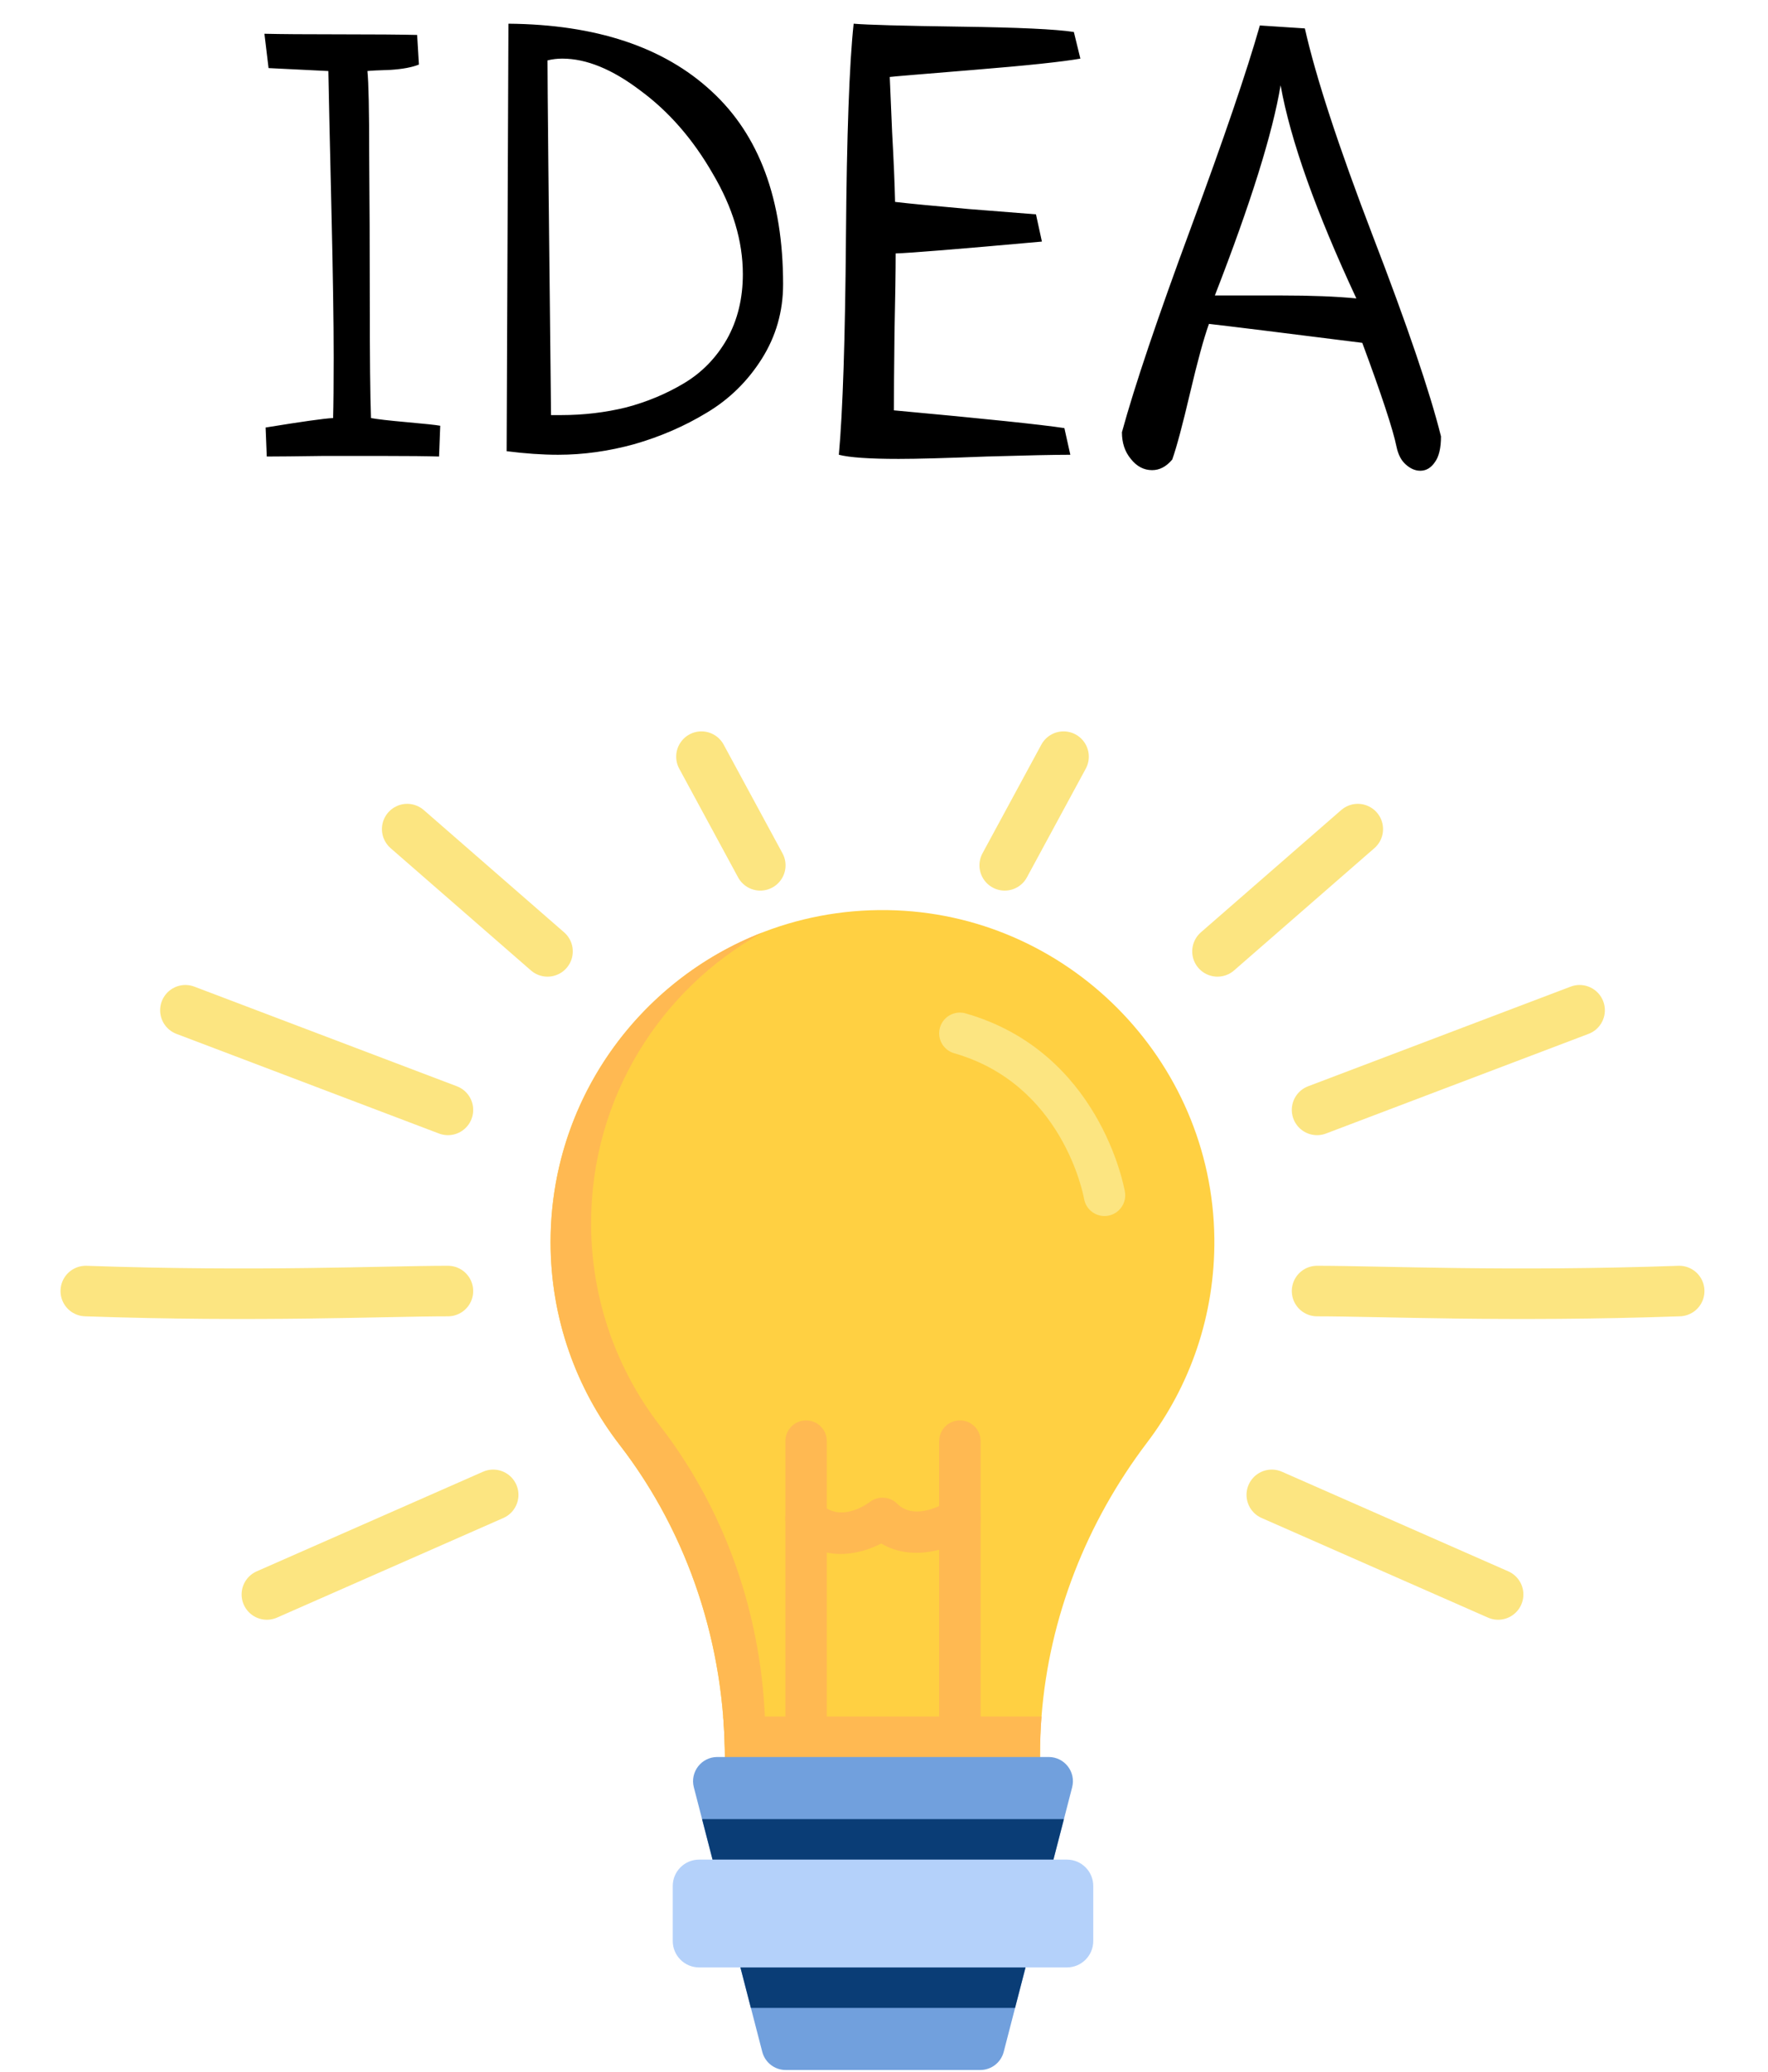 <svg width="70" height="82" viewBox="0 0 70 82" fill="none" xmlns="http://www.w3.org/2000/svg">
<g clip-path="url(#clip0)">
<path d="M21.798 49.164C21.798 41.84 27.788 35.916 35.136 36.023C42.229 36.126 48.004 41.927 48.079 49.021C48.111 52.058 47.115 54.86 45.415 57.099C43.017 60.261 41.541 64.011 41.236 67.941C41.197 68.444 41.177 68.949 41.177 69.457V72.565H28.7V69.639C28.7 69.072 28.678 68.505 28.632 67.941C28.319 64.047 26.929 60.294 24.531 57.188C22.818 54.969 21.798 52.185 21.798 49.164Z" fill="#FFD042"/>
<path d="M28.632 67.941H41.236C41.197 68.444 41.178 68.949 41.178 69.457V72.565H28.701V69.639C28.701 69.072 28.678 68.505 28.632 67.941Z" fill="#FFB952"/>
<path d="M21.8 49.164C21.8 43.576 25.287 38.802 30.205 36.901C26.15 39.138 23.403 43.456 23.403 48.416C23.403 51.437 24.422 54.221 26.136 56.44C28.881 59.996 30.305 64.398 30.305 68.891V72.565H28.702V69.639C28.702 65.146 27.278 60.744 24.533 57.188C22.819 54.969 21.8 52.185 21.8 49.164Z" fill="#FFB952"/>
<path d="M38.005 56.221C38.459 56.221 38.826 56.588 38.826 57.041V72.565C38.826 73.018 38.459 73.386 38.005 73.386C37.552 73.386 37.185 73.018 37.185 72.565V57.041C37.185 56.588 37.552 56.221 38.005 56.221Z" fill="#FFB952"/>
<path d="M31.916 56.221C32.369 56.221 32.736 56.588 32.736 57.041V72.565C32.736 73.018 32.369 73.386 31.916 73.386C31.462 73.386 31.095 73.018 31.095 72.565L31.095 57.041C31.095 56.588 31.462 56.221 31.916 56.221Z" fill="#FFB952"/>
<path d="M31.917 59.278C32.127 59.278 32.337 59.358 32.497 59.518C33.271 60.293 34.325 59.536 34.442 59.447C34.769 59.2 35.232 59.228 35.522 59.518C36.256 60.253 37.5 59.45 37.552 59.415C37.93 59.167 38.439 59.269 38.688 59.646C38.938 60.022 38.839 60.528 38.464 60.78C37.74 61.267 36.177 61.859 34.892 61.095C33.965 61.57 32.513 61.856 31.337 60.679C31.016 60.358 31.016 59.839 31.337 59.518C31.497 59.358 31.707 59.278 31.917 59.278Z" fill="#FFB952"/>
<path d="M28.399 69.544H41.521C42.148 69.544 42.606 70.136 42.449 70.743L42.124 72.002L40.19 79.475L39.74 81.214C39.631 81.637 39.249 81.933 38.812 81.933H31.108C30.671 81.933 30.29 81.637 30.18 81.214L29.73 79.476L27.797 72.002L27.471 70.743C27.314 70.136 27.773 69.544 28.399 69.544Z" fill="#71A0DD"/>
<path d="M27.797 72.002H42.123L40.189 79.475H29.729L27.797 72.002Z" fill="#0A3D76"/>
<path d="M27.681 73.605H42.241C42.818 73.605 43.285 74.073 43.285 74.649V76.828C43.285 77.405 42.818 77.873 42.241 77.873H27.68C27.104 77.873 26.636 77.405 26.636 76.828V74.649C26.636 74.073 27.104 73.605 27.681 73.605Z" fill="#B4D1FA"/>
<path d="M38.004 40.079C38.079 40.079 38.155 40.089 38.23 40.111C43.516 41.624 44.499 46.945 44.538 47.171C44.616 47.617 44.317 48.042 43.871 48.12C43.425 48.198 43.001 47.899 42.922 47.454C42.888 47.264 42.057 42.914 37.779 41.689C37.343 41.564 37.091 41.11 37.216 40.674C37.319 40.314 37.647 40.079 38.004 40.079Z" fill="#FCE581"/>
</g>
<g filter="url(#filter0_f)">
<path d="M30.102 34.251L27.772 29.949M19.527 59.168L10.566 63.111M17.735 51.101C15.226 51.101 10.207 51.34 3.396 51.101M17.735 43.931L7.34 39.987M21.678 37.657L16.122 32.817" stroke="#FCE581" stroke-width="2" stroke-linecap="round"/>
</g>
<g filter="url(#filter1_f)">
<path d="M39.779 34.251L42.109 29.949M50.353 59.168L59.315 63.111M52.146 51.101C54.655 51.101 59.674 51.34 66.484 51.101M52.146 43.931L62.541 39.987M48.203 37.657L53.759 32.817" stroke="#FCE581" stroke-width="2" stroke-linecap="round"/>
</g>
<path d="M10.562 18.07L10.516 16.922C11.953 16.688 12.844 16.562 13.188 16.547C13.203 16.016 13.211 15.219 13.211 14.156C13.211 12.75 13.18 10.727 13.117 8.086C13.055 5.43 13.016 3.672 13 2.812L10.633 2.695L10.469 1.336C11.109 1.352 12.102 1.359 13.445 1.359C14.82 1.359 15.844 1.367 16.516 1.383L16.586 2.555C16.32 2.664 15.945 2.734 15.461 2.766C14.977 2.781 14.672 2.797 14.547 2.812C14.594 3.25 14.617 4.352 14.617 6.117C14.633 7.883 14.641 9.836 14.641 11.977C14.641 14.117 14.656 15.641 14.688 16.547C14.938 16.594 15.414 16.648 16.117 16.711C16.82 16.773 17.258 16.82 17.43 16.852L17.383 18.07C16.914 18.055 16.172 18.047 15.156 18.047C14.625 18.047 13.836 18.047 12.789 18.047C11.742 18.062 11 18.07 10.562 18.07ZM20.059 17.859L20.13 0.938C23.598 0.969 26.278 1.859 28.169 3.609C30.059 5.344 31.005 7.891 31.005 11.25C31.005 12.328 30.723 13.312 30.161 14.203C29.598 15.094 28.872 15.805 27.981 16.336C27.106 16.867 26.153 17.281 25.122 17.578C24.106 17.859 23.098 18 22.098 18C21.473 18 20.794 17.953 20.059 17.859ZM21.817 16.43H22.216C23.106 16.43 23.966 16.328 24.794 16.125C25.622 15.906 26.387 15.586 27.091 15.164C27.794 14.742 28.356 14.164 28.778 13.43C29.2 12.68 29.411 11.82 29.411 10.852C29.411 9.539 29.012 8.211 28.216 6.867C27.434 5.508 26.481 4.414 25.356 3.586C24.247 2.742 23.216 2.32 22.262 2.32C22.059 2.32 21.864 2.344 21.677 2.391C21.677 3.328 21.723 8.008 21.817 16.43ZM42.142 16.945L42.377 18C41.767 18 40.658 18.023 39.048 18.07C37.455 18.133 36.298 18.164 35.58 18.164C34.423 18.164 33.634 18.109 33.212 18C33.369 16.281 33.462 13.406 33.494 9.375C33.525 5.344 33.627 2.531 33.798 0.938C34.33 0.984 35.736 1.023 38.017 1.055C40.314 1.086 41.814 1.156 42.517 1.266L42.775 2.32C42.072 2.445 40.666 2.594 38.556 2.766C36.447 2.938 35.337 3.031 35.228 3.047C35.244 3.406 35.275 4.141 35.322 5.25C35.384 6.359 35.423 7.273 35.439 7.992C35.97 8.055 36.939 8.148 38.345 8.273C39.752 8.383 40.642 8.453 41.017 8.484L41.252 9.562C37.955 9.859 36.025 10.016 35.462 10.031C35.462 10.719 35.447 11.766 35.416 13.172C35.4 14.562 35.392 15.586 35.392 16.242C38.97 16.57 41.22 16.805 42.142 16.945ZM49.881 1.008L51.663 1.125C52.1 3.062 52.998 5.805 54.358 9.352C55.717 12.883 56.616 15.523 57.053 17.273C57.053 17.727 56.975 18.062 56.819 18.281C56.663 18.516 56.467 18.633 56.233 18.633C56.03 18.633 55.834 18.547 55.647 18.375C55.475 18.219 55.358 17.992 55.295 17.695C55.155 17.008 54.702 15.633 53.936 13.57C50.717 13.164 48.694 12.914 47.866 12.82C47.663 13.383 47.413 14.297 47.116 15.562C46.819 16.828 46.584 17.703 46.413 18.188C46.178 18.469 45.913 18.609 45.616 18.609C45.288 18.609 45.006 18.461 44.772 18.164C44.538 17.883 44.42 17.531 44.42 17.109C44.92 15.281 45.827 12.594 47.139 9.047C48.452 5.5 49.366 2.82 49.881 1.008ZM50.702 3.375C50.389 5.266 49.522 8.039 48.1 11.695H50.725C51.913 11.695 52.905 11.734 53.702 11.812C52.092 8.359 51.092 5.547 50.702 3.375Z" fill="black"/>
<defs>
<filter id="filter0_f" x="0.396" y="26.948" width="32.706" height="39.163" filterUnits="userSpaceOnUse" color-interpolation-filters="sRGB">
<feFlood flood-opacity="0" result="BackgroundImageFix"/>
<feBlend mode="normal" in="SourceGraphic" in2="BackgroundImageFix" result="shape"/>
<feGaussianBlur stdDeviation="1" result="effect1_foregroundBlur"/>
</filter>
<filter id="filter1_f" x="36.779" y="26.948" width="32.706" height="39.163" filterUnits="userSpaceOnUse" color-interpolation-filters="sRGB">
<feFlood flood-opacity="0" result="BackgroundImageFix"/>
<feBlend mode="normal" in="SourceGraphic" in2="BackgroundImageFix" result="shape"/>
<feGaussianBlur stdDeviation="1" result="effect1_foregroundBlur"/>
</filter>
<clipPath id="clip0">
<rect width="55.203" height="55.212" fill="white" transform="translate(62.543 81.933) rotate(-180)"/>
</clipPath>
</defs>
</svg>
